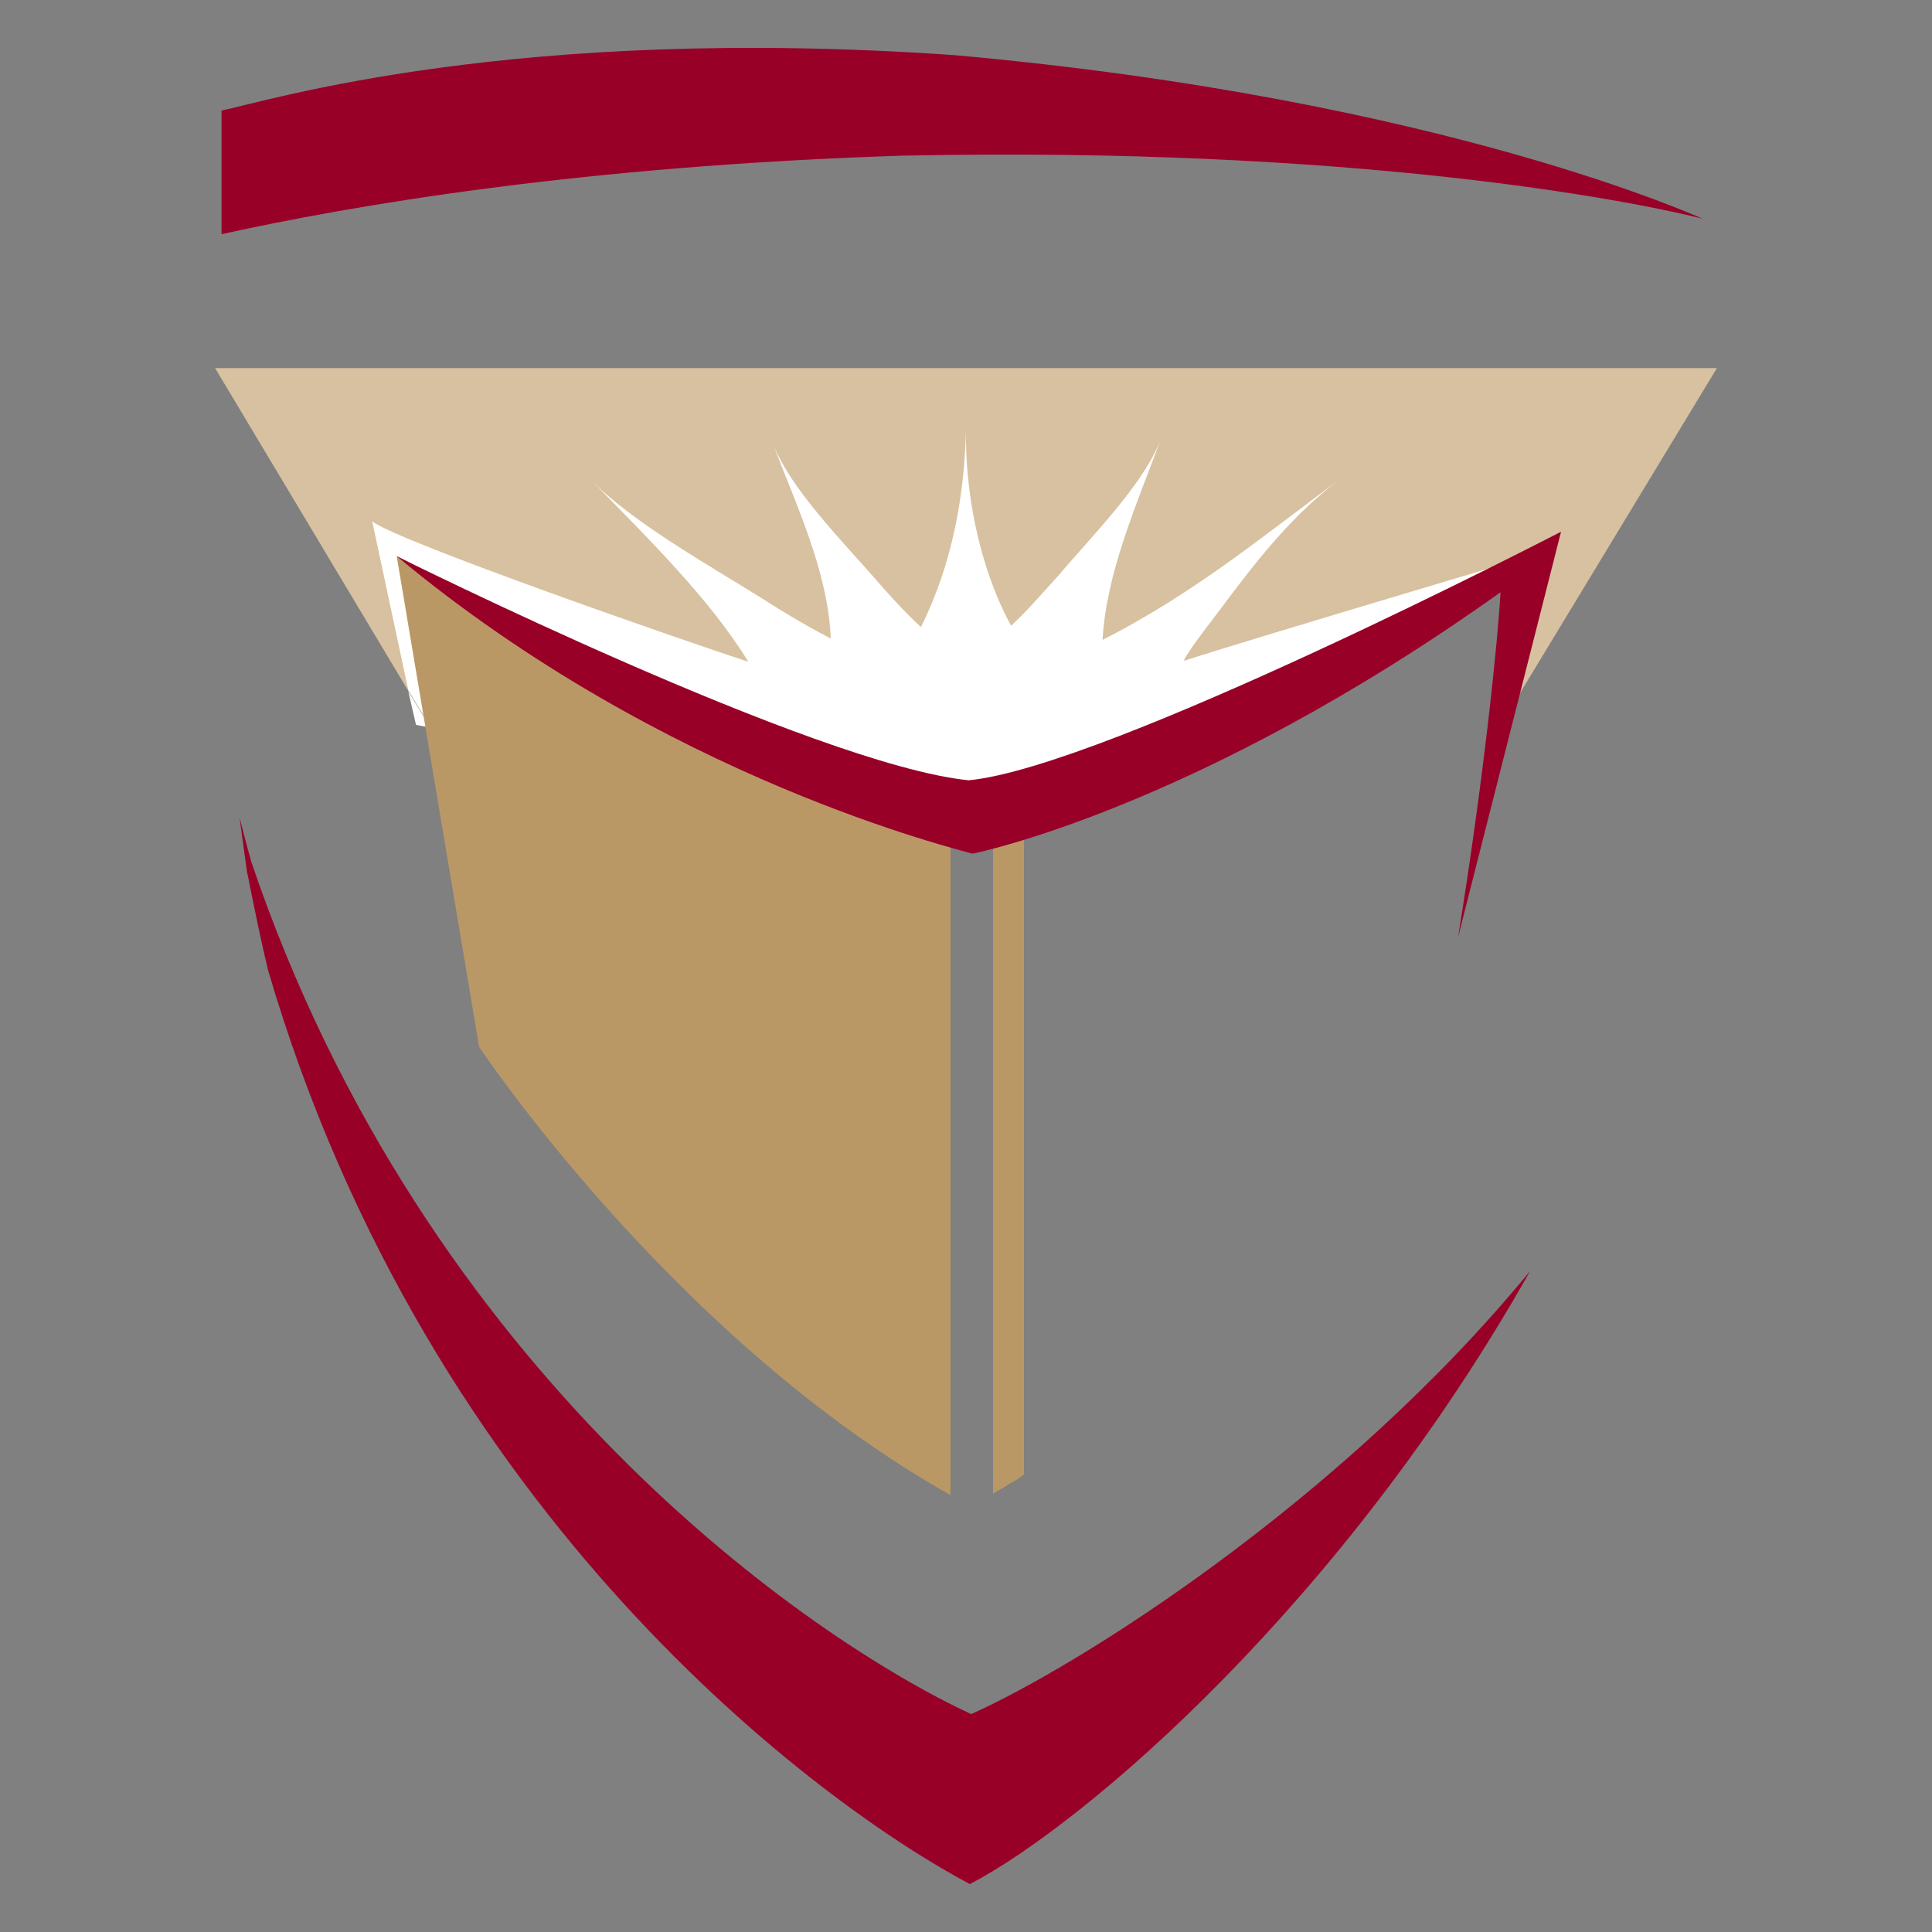 <?xml version="1.0" encoding="UTF-8" standalone="no"?>
<svg
   xmlns:dc="http://purl.org/dc/elements/1.1/"
   xmlns:cc="http://creativecommons.org/ns#"
   xmlns:rdf="http://www.w3.org/1999/02/22-rdf-syntax-ns#"
   xmlns:svg="http://www.w3.org/2000/svg"
   xmlns="http://www.w3.org/2000/svg"
   xmlns:sodipodi="http://sodipodi.sourceforge.net/DTD/sodipodi-0.dtd"
   xmlns:inkscape="http://www.inkscape.org/namespaces/inkscape"
   version="1.1"
   id="layer"
   x="0px"
   y="0px"
   viewBox="0 0 150 150"
   xml:space="preserve"
   sodipodi:docname="concordia_logo.svg"
   width="150"
   height="150"
   inkscape:version="1.0.2 (e86c870879, 2021-01-15, custom)"><rect x="0" y="0" width="150" height="150" fill="#808080" stroke="none"/><defs
   id="defs83">
	
	
	
	
	
	
	
	
	
	
	
	
	
	
	
	
	
	
	
	
	
	
	
	
	
	
	
	
	
	
	
	
	
	
	
	
	
</defs><sodipodi:namedview
   pagecolor="#ffffff"
   bordercolor="#666666"
   borderopacity="1"
   objecttolerance="10"
   gridtolerance="10"
   guidetolerance="10"
   inkscape:pageopacity="0"
   inkscape:pageshadow="2"
   inkscape:window-width="2560"
   inkscape:window-height="1377"
   id="namedview81"
   showgrid="false"
   inkscape:zoom="1.5736196"
   inkscape:cx="305.6"
   inkscape:cy="76.463472"
   inkscape:window-x="1912"
   inkscape:window-y="-8"
   inkscape:window-maximized="1"
   inkscape:current-layer="layer" />
<style
   type="text/css"
   id="style2">
	.st0{fill:#980027;}
	.st1{fill:#BA9866;}
	.st2{fill:#D7C1A0;}
	.st3{fill:#FFFFFF;}
</style>
<g
   id="g957"
   transform="translate(16.7,3.718)"><polygon
     class="st2"
     points="122,289.8 120.1,300.1 120.7,301.3 137,274.4 20.4,274.4 36.8,301.8 79.6,309.8 "
     id="polygon62"
     transform="translate(-20.4,-249.537)" /><polygon
     class="st3"
     points="35.4,299.5 36.8,301.8 79.6,309.8 87.3,306.2 79.1,310.2 36,302.1 "
     id="polygon64"
     transform="translate(-20.4,-249.537)" /><path
     class="st3"
     d="m 59.2,60.263 -42.8,-8.1 -1.4,-2.3 -2.8,-13.1 c 2.1,1.6 24.6,9.4 29.2,10.9 v 0 c -3,-4.9 -7.8,-9.6 -12.3,-14.2 3.2,3.3 8.9,6.5 13.4,9.3 1.7,1.1 3.4,2.1 5.3,3.1 -0.2,-5.2 -2.7,-10.4 -4.6,-15.4 1.4,3.8 5.6,7.9 8.7,11.5 0.9,1 1.8,2 2.9,3 2.5,-5 3.4,-10.4 3.5,-15.5 -0.1,4.7 0.9,10.6 3.5,15.4 1.3,-1.2 2.4,-2.5 3.5,-3.7 2.9,-3.4 6.7,-7.2 8.1,-10.7 -1.9,5.1 -4.2,10.3 -4.5,15.5 7.3,-3.7 13,-8.5 18.6,-12.6 -4.5,3.3 -7.6,7.8 -10.5,11.6 -0.6,0.8 -1.3,1.7 -1.8,2.6 h 0.1 c 4.6,-1.5 26.8,-8.1 26.8,-8.1 l -35,17 -7.9,3.8"
     id="path66" /><path
     class="st0"
     d="M 57.4,0.563 C 23.1,-1.837 4,4.163 0.5,4.863 v 9.6 c 10,-2.2 27.8,-5.3 53,-6.1 v 0 h 0.1 v 0 c 34.6,-0.7 55.9,3.4 61.9,4.9 v 0 c -0.1,0 -20.1,-9.3 -58.1,-12.7"
     id="path68" /><path
     class="st0"
     d="M 102.1,94.963 C 87.4,112.863 67,125.663 58.7,129.363 c -12.5,-5.8 -42.4,-26.3 -55.9,-66.2 -0.3,-1.1 -0.6,-2.2 -0.9,-3.4 0.2,1.5 0.4,2.9 0.6,4.4 v -0.1 c 0.5,2.5 1,5 1.6,7.5 12.5,42.7 43,64.9 54.5,71 9,-4.7 29,-21.9 43.5,-47.6"
     id="path70" /><path
     class="st1"
     d="m 14.1,39.463 6.4,38.1 c 0,0 15.1,22.7 36.6,34.8 V 61.863 Z"
     id="path72" /><path
     class="st1"
     d="m 60.4,60.463 v 51.8 c 0.4,-0.3 0.9,-0.5 1.3,-0.8 0.4,-0.2 0.7,-0.4 1.1,-0.7 V 59.763 Z"
     id="path74" /><path
     class="st0"
     d="m 104.5,37.563 c 0,0 -35.3,18.3 -46,19.3 -11.9,-1.2 -44.4,-17.4 -44.4,-17.4 20.9,17.4 43.8,22.8 44.7,23.1 v 0 c 0,0 17.3,-3.4 41,-20.3 -0.2,3.7 -1.3,14.5 -3.3,26.8 z"
     id="path76" /></g>
</svg>
